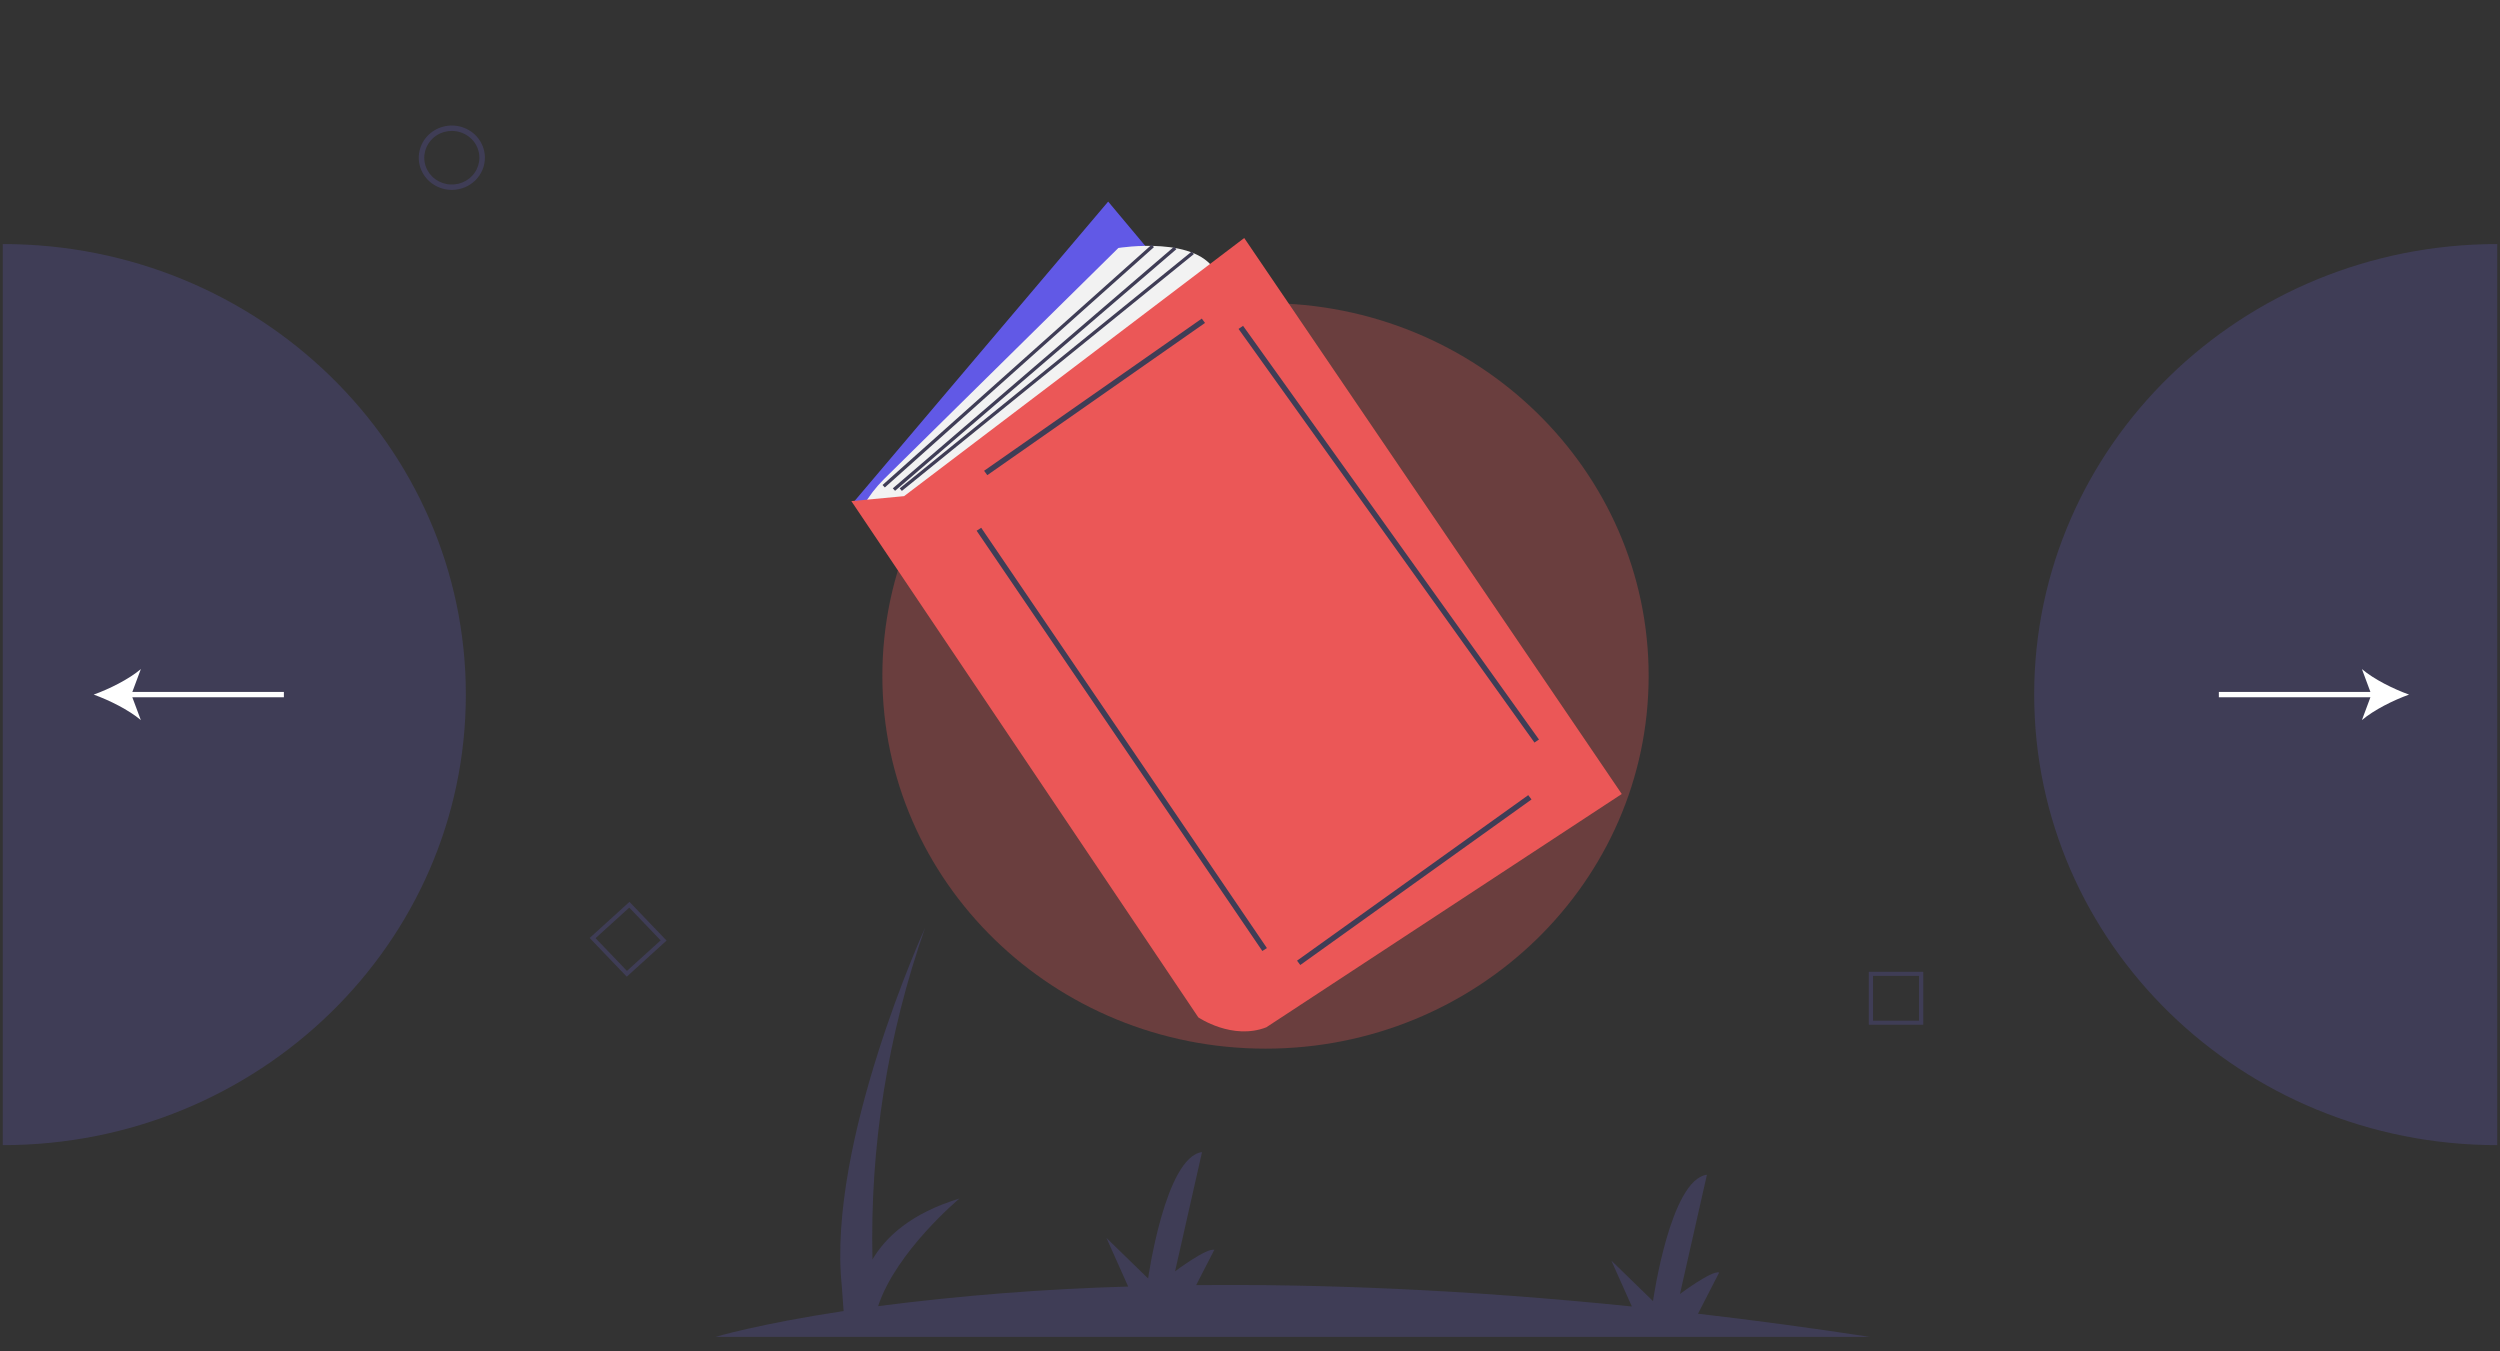 <svg width="74" height="40" viewBox="0 0 74 40" fill="none" xmlns="http://www.w3.org/2000/svg">
<rect x="0" y="0" width="74" height="40" fill="#333333" stroke="none"/>
<g clip-path="url(#clip0_1629_115)">
<path d="M13.789 20.56C13.789 27.925 7.651 33.896 0.082 33.896V7.224C7.651 7.224 13.789 13.195 13.789 20.56Z" fill="#3F3D56"/>
<path d="M60.212 20.56C60.212 27.925 66.349 33.896 73.918 33.896V7.224C66.349 7.224 60.212 13.195 60.212 20.56Z" fill="#3F3D56"/>
<path d="M13.374 5.621C13.18 5.621 12.991 5.565 12.83 5.46C12.669 5.356 12.544 5.207 12.47 5.033C12.395 4.859 12.376 4.667 12.414 4.483C12.452 4.298 12.545 4.128 12.682 3.995C12.819 3.862 12.993 3.771 13.183 3.734C13.373 3.697 13.57 3.716 13.749 3.788C13.928 3.86 14.081 3.983 14.188 4.139C14.296 4.296 14.353 4.48 14.353 4.668C14.353 4.921 14.25 5.163 14.066 5.342C13.883 5.52 13.634 5.621 13.374 5.621ZM13.374 3.875C13.213 3.875 13.055 3.921 12.921 4.008C12.787 4.096 12.682 4.22 12.62 4.365C12.559 4.51 12.542 4.669 12.574 4.823C12.605 4.977 12.683 5.119 12.797 5.23C12.911 5.341 13.057 5.416 13.215 5.447C13.373 5.478 13.537 5.462 13.686 5.402C13.835 5.342 13.963 5.24 14.052 5.109C14.142 4.979 14.19 4.825 14.19 4.668C14.19 4.458 14.104 4.256 13.951 4.107C13.798 3.959 13.59 3.875 13.374 3.875Z" fill="#3F3D56"/>
<path d="M56.928 30.332H55.317V28.765H56.928V30.332ZM55.441 30.212H56.804V28.886H55.441L55.441 30.212Z" fill="#3F3D56"/>
<path d="M18.552 28.91L17.454 27.764L18.632 26.695L19.73 27.841L18.552 28.91ZM17.629 27.77L18.558 28.739L19.555 27.835L18.626 26.865L17.629 27.77Z" fill="#3F3D56"/>
<path d="M55.35 39.572C53.586 39.303 51.889 39.075 50.261 38.886L50.888 37.666C50.67 37.596 49.727 38.302 49.727 38.302L50.525 34.772C49.437 34.913 48.929 38.513 48.929 38.513L47.696 37.313L48.303 38.672C43.32 38.163 39.021 38.004 35.406 38.04L35.943 36.996C35.725 36.925 34.782 37.631 34.782 37.631L35.58 34.102C34.492 34.243 33.984 37.843 33.984 37.843L32.751 36.643L33.394 38.082C30.918 38.152 28.448 38.345 25.992 38.662C26.528 37.038 28.398 35.478 28.398 35.478C26.96 35.913 26.212 36.623 25.825 37.28C25.747 33.945 26.274 30.623 27.382 27.466C27.382 27.466 24.48 33.819 24.916 38.054L24.971 38.807C22.446 39.19 21.179 39.572 21.179 39.572H55.35Z" fill="#3F3D56"/>
<path opacity="0.3" d="M37.459 31.04C43.722 31.04 48.8 26.1 48.8 20.006C48.8 13.912 43.722 8.972 37.459 8.972C31.196 8.972 26.118 13.912 26.118 20.006C26.118 26.1 31.196 31.04 37.459 31.04Z" fill="#EB5757"/>
<path d="M32.802 5.968L25.251 14.882L36.426 27.714L43.876 19.192L32.802 5.968Z" fill="#6C63FF"/>
<path opacity="0.1" d="M32.802 5.968L25.251 14.882L36.426 27.714L43.876 19.192L32.802 5.968Z" fill="black"/>
<path d="M25.553 14.98C25.72 14.688 25.927 14.419 26.168 14.18L33.104 7.34C33.104 7.34 35.52 6.948 36.023 8.123L27.164 15.176L25.553 14.98Z" fill="#F2F2F2"/>
<path d="M25.2 14.833L35.47 30.114C35.47 30.114 36.477 30.8 37.483 30.408L48.004 23.502L36.829 7.045L26.761 14.686L25.2 14.833Z" fill="#EB5757"/>
<path d="M35.573 9.43L29.129 13.935L29.224 14.065L35.668 9.559L35.573 9.43Z" fill="#3F3D56"/>
<path d="M29.044 15.622L28.908 15.71L37.365 28.15L37.501 28.063L29.044 15.622Z" fill="#3F3D56"/>
<path d="M45.236 23.536L38.392 28.436L38.489 28.564L45.333 23.664L45.236 23.536Z" fill="#3F3D56"/>
<path d="M36.795 9.645L36.661 9.736L45.42 21.98L45.554 21.89L36.795 9.645Z" fill="#3F3D56"/>
<path d="M34.09 7.242L26.123 14.356L26.191 14.429L34.157 7.315L34.09 7.242Z" fill="#3F3D56"/>
<path d="M34.753 7.303L26.427 14.455L26.494 14.528L34.82 7.377L34.753 7.303Z" fill="#3F3D56"/>
<path d="M35.274 7.446L26.631 14.456L26.695 14.531L35.339 7.521L35.274 7.446Z" fill="#3F3D56"/>
<path d="M71.308 20.56C70.844 20.393 70.269 20.108 69.913 19.805L70.164 20.481H65.678V20.64H70.164L69.913 21.315C70.269 21.013 70.844 20.727 71.308 20.56Z" fill="white"/>
<path d="M8.403 20.481H3.917L4.169 19.805C3.812 20.108 3.237 20.393 2.774 20.56C3.237 20.727 3.812 21.013 4.169 21.315L3.917 20.64H8.403V20.481Z" fill="white"/>
</g>
<defs>
<clipPath id="clip0_1629_115">
<rect width="74" height="39.612" fill="white"/>
</clipPath>
</defs>
</svg>
